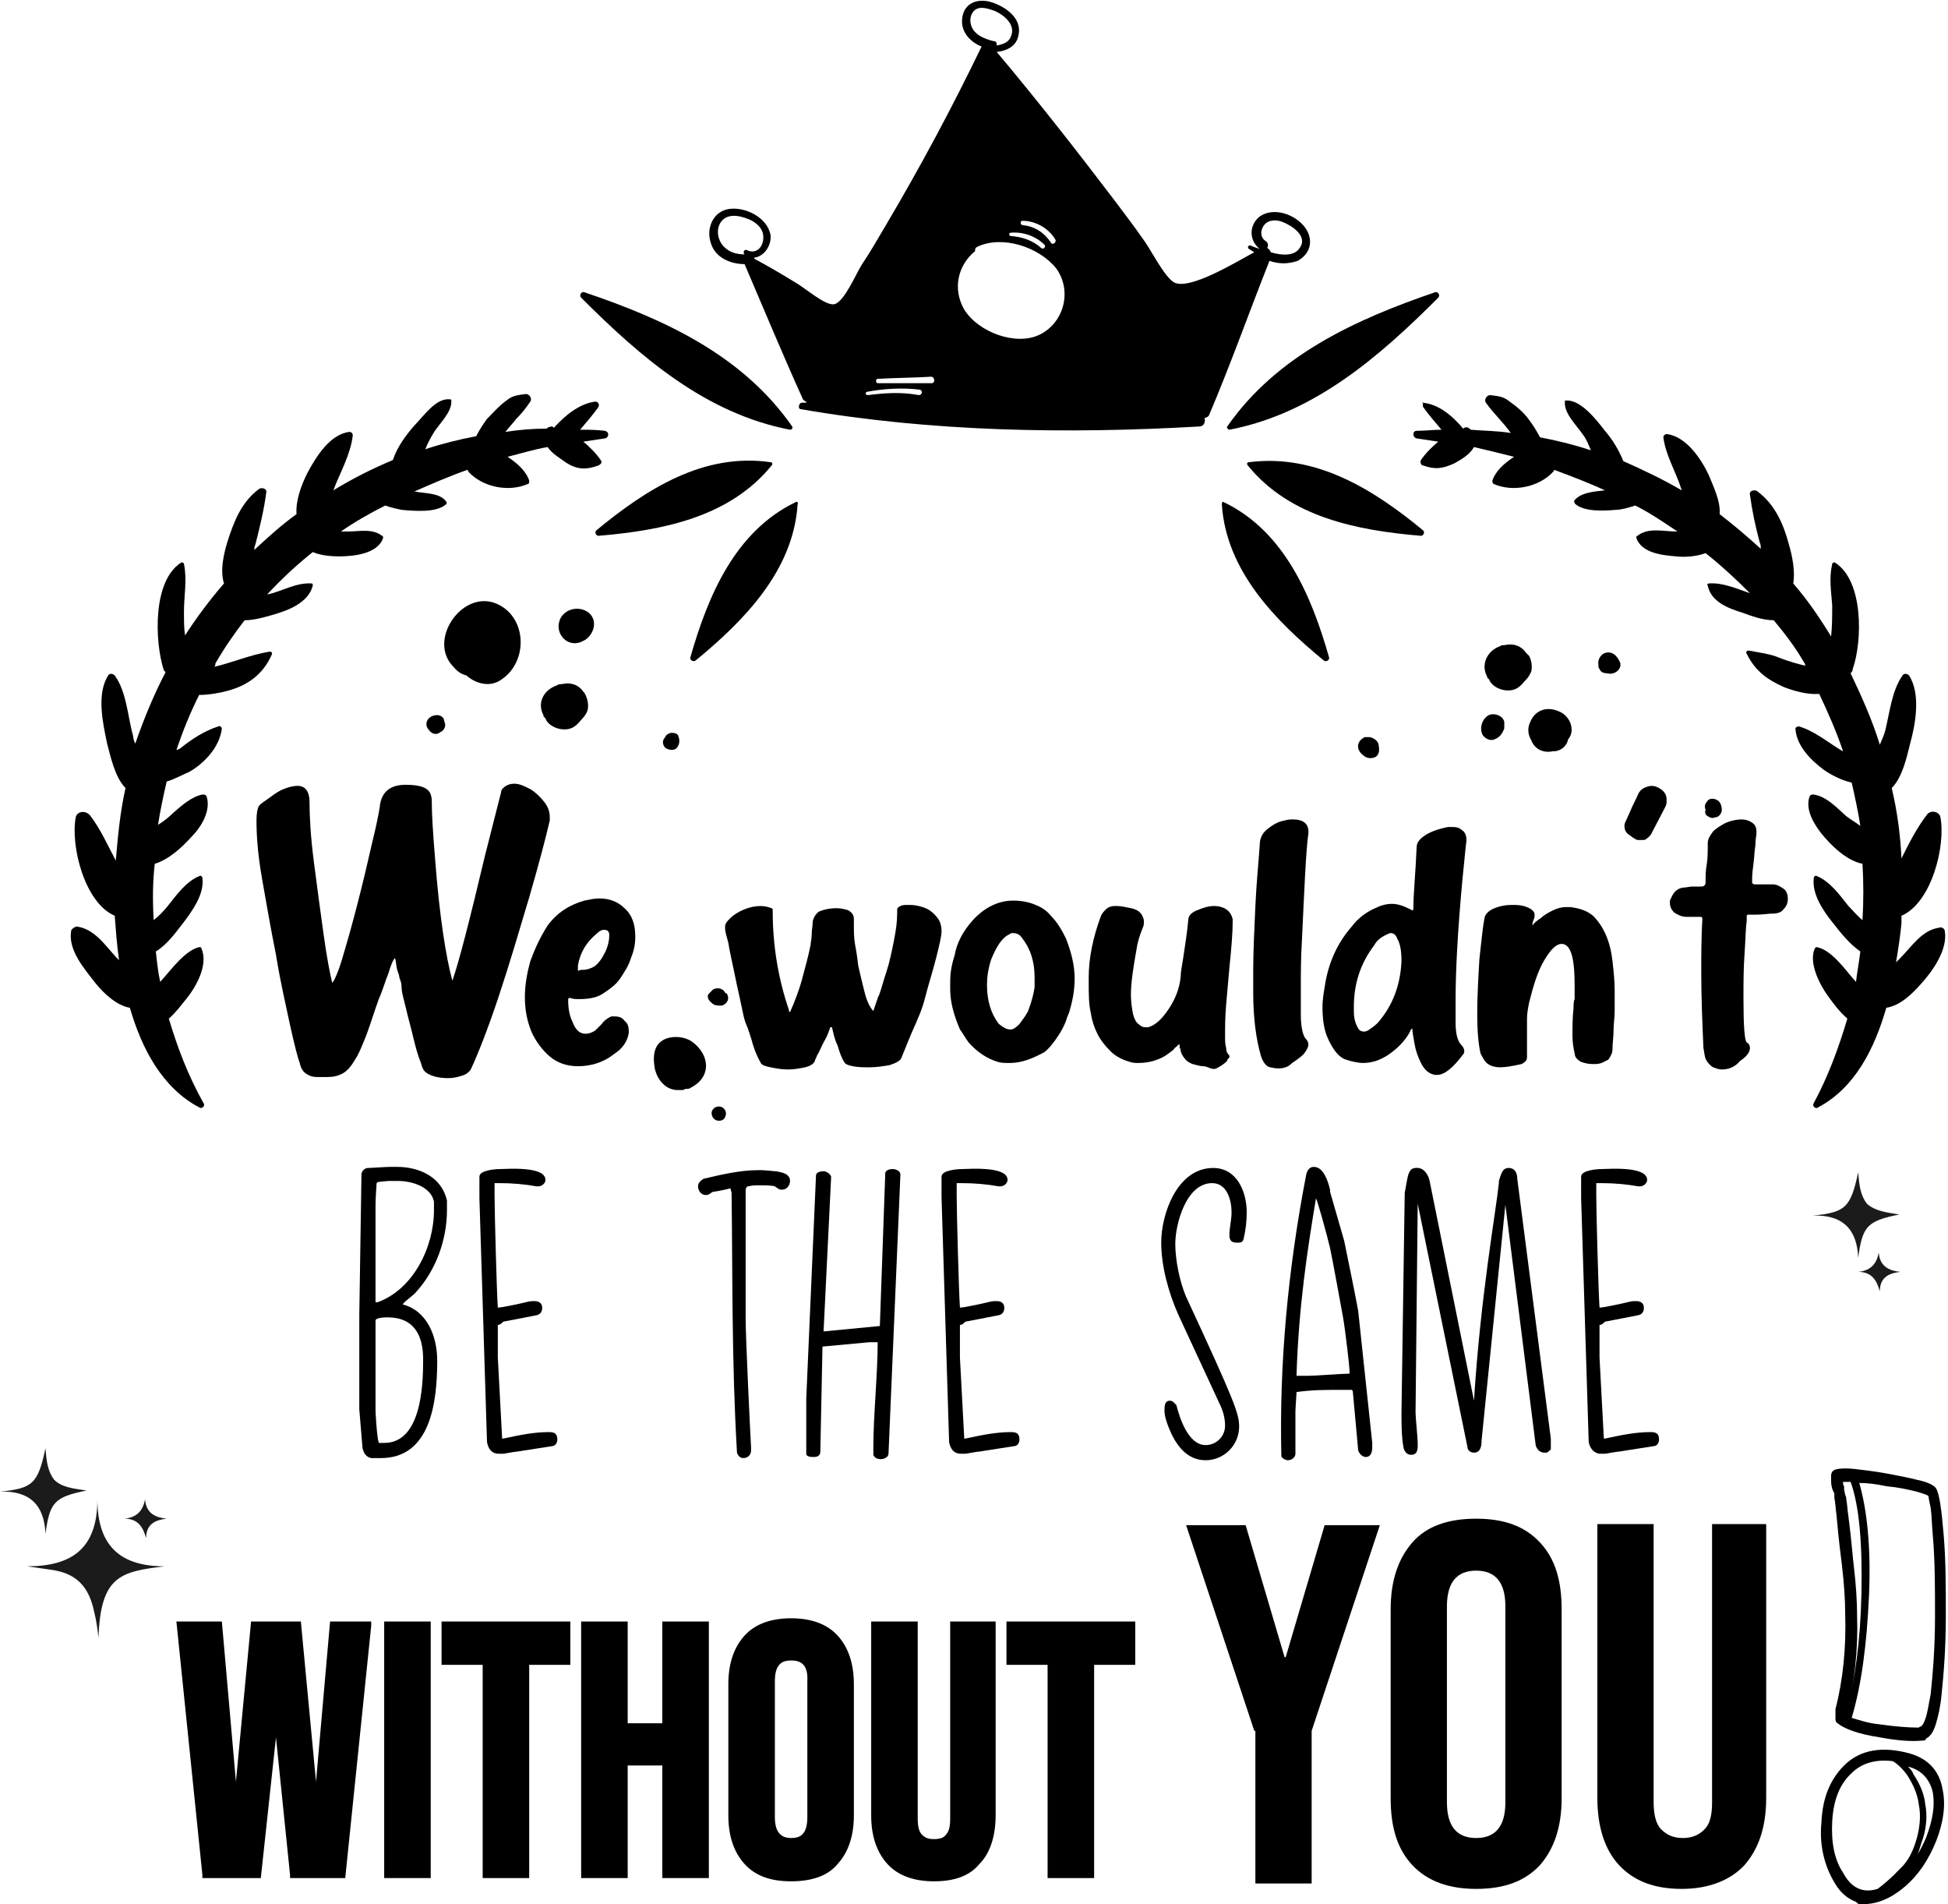 <?xml version="1.0" encoding="utf-8"?>
<!-- Generator: Adobe Illustrator 25.2.1, SVG Export Plug-In . SVG Version: 6.00 Build 0)  -->
<svg version="1.1" id="Layer_1" xmlns="http://www.w3.org/2000/svg" xmlns:xlink="http://www.w3.org/1999/xlink" x="0px" y="0px"
	 viewBox="0 0 180 175.9" style="enable-background:new 0 0 180 175.9;" xml:space="preserve">
<style type="text/css">
	.st0{fill:#1B1B1B;}
	.st1{fill:#FFFFFF;}
	.st2{fill:#292929;}
	.st3{fill:none;stroke:#000000;stroke-width:0.25;}
	.st4{fill:none;stroke:#000000;stroke-width:0.5;stroke-miterlimit:10;}
	.st5{stroke:#000000;stroke-width:0.25;stroke-miterlimit:10;}
	.st6{fill:none;stroke:#000000;stroke-miterlimit:10;}
	.st7{stroke:#000000;stroke-miterlimit:10;}
	.st8{fill:none;stroke:#000000;stroke-width:0.25;stroke-miterlimit:10;}
</style>
<g>
	<g>
		<path d="M25.2,83.7c0-0.1,0-0.2,0.1-0.2c0,0,0,0,0,0L25.2,83.7z"/>
	</g>
	<g>
		<path d="M46.5,75.2L46.5,75.2c0.1,0.1,0.2,0.2,0.3,0.3c0,0,0,0,0.1,0.1L46.5,75.2z"/>
	</g>
	<g>
		<path d="M53.8,56.3c-0.8-0.2-1.6,0.1-2,0.8c-0.7,1.4,0.7,2.9,2.1,2.1c0.6-0.3,0.4-0.2,0.2-0.1C55.2,58.3,55.2,56.7,53.8,56.3z"/>
	</g>
	<g>
		<path d="M50.5,66.5c-0.2-0.2-0.3-0.3-0.3-0.4c0.1,0.1,0.1,0.2,0.2,0.3c0.4,0.9,1.9,1.3,2.7,0.7c0.3-0.2,0.5-0.5,0.7-0.7
			c0.2-0.2,0.4-0.5,0.5-0.8c0.1-0.5,0-1-0.2-1.4c0-0.1-0.1-0.1-0.1-0.2c0,0-0.1-0.1-0.1-0.1c-0.4-0.6-1.1-0.9-2-0.7
			c-0.1,0-0.3,0-0.4,0.1C50,63.8,49.5,65.3,50.5,66.5z"/>
	</g>
	<g>
		<path d="M43.1,62.4c0.9,0.8,2.2,1.1,3.2,0.4c2.6-1.7,2.4-6-0.6-7.1c-3.1-1.1-6.2,3.5-3.8,5.9C42.3,62.1,42.7,62.3,43.1,62.4z"/>
	</g>
	<g>
		<path d="M60.5,98.7c0.3,1.3,1.2,2,2.1,2c0.1,0,0.3,0,0.4,0c0.1,0,0.2,0,0.3-0.1c0.2,0,0.4,0,0.5-0.1c2-1,1.8-3.1,0.1-4.3
			c-0.6-0.4-1.5-0.5-2.2-0.3C60.4,96.3,60.3,97.5,60.5,98.7z"/>
	</g>
	<g>
		<path d="M66.2,103.5c0.3,0.1,0.7,0,0.8-0.3c0.3-0.6-0.3-1.2-0.9-0.9c-0.2,0.1-0.2,0.1-0.1,0.1C65.6,102.6,65.7,103.3,66.2,103.5z"
			/>
	</g>
	<g>
		<path d="M39.8,67.6C39.8,67.6,39.7,67.6,39.8,67.6c-0.1-0.1-0.1-0.1-0.2-0.1C39.7,67.5,39.7,67.6,39.8,67.6z"/>
	</g>
	<g>
		<path d="M40.1,66.1c-0.4,0.1-0.7,0.4-0.7,0.8c0,0.2,0.1,0.4,0.2,0.5c0,0,0.1,0.1,0.1,0.1c0.2,0.3,0.6,0.4,0.9,0.2
			c0.1-0.1,0.2-0.1,0.3-0.2c0.2-0.2,0.3-0.5,0.2-0.7c0-0.1-0.1-0.3-0.1-0.4C40.8,66.1,40.5,66,40.1,66.1z"/>
	</g>
	<g>
		<path d="M65.6,92.5C65.6,92.5,65.6,92.5,65.6,92.5c0.1,0.1,0.1,0.1,0.1,0.1c0.2,0.2,0.4,0.3,0.8,0.3c0.1,0,0.1,0,0.2,0
			c0.6-0.2,0.8-0.8,0.3-1.3c0.1,0.1,0.1,0.1,0.1,0.2c0,0-0.1-0.1-0.1-0.1c-0.2-0.4-0.7-0.5-1.1-0.3c-0.1,0.1-0.2,0.2-0.3,0.3
			c-0.1,0.1-0.2,0.2-0.2,0.3C65.4,92.1,65.4,92.3,65.6,92.5z"/>
	</g>
	<g>
		<path d="M157.8,75.4C157.9,75.4,157.9,75.4,157.8,75.4C157.9,75.4,157.9,75.4,157.8,75.4c0.3,0.2,0.5,0.2,0.7,0.1c0,0,0.1,0,0.1,0
			c0.3-0.1,0.5-0.4,0.5-0.7c0-0.3-0.1-0.6-0.3-0.8c-0.4-0.3-0.9-0.3-1.1,0.1c-0.2,0.2-0.2,0.5-0.1,0.7
			C157.5,75.1,157.6,75.3,157.8,75.4z"/>
	</g>
	<g>
		<path d="M141.4,66.7c-0.3,0.6-0.2,1.2,0.1,1.7c0.3,0.8,1.1,1.2,2,1c0.1,0,0.1,0,0.2,0c0.7-0.1,1.1-0.6,1.2-1.1
			c0.7-0.8,0.2-2.2-0.9-2.6C142.8,65.2,141.8,65.7,141.4,66.7C141.4,66.6,141.4,66.6,141.4,66.7z"/>
	</g>
	<g>
		<path d="M141.1,60.4c0,0-0.1-0.1-0.1-0.1c-0.4-0.6-1.1-0.9-2-0.7c-0.1,0-0.3,0-0.4,0.1c-1.4,0.5-1.9,2.1-0.9,3.2
			c-0.2-0.2-0.3-0.3-0.3-0.4c0.1,0.1,0.1,0.2,0.2,0.3c0.4,0.9,1.9,1.3,2.7,0.7c0.3-0.2,0.5-0.5,0.7-0.7c0.2-0.2,0.4-0.5,0.5-0.8
			c0.1-0.5,0-1-0.2-1.4C141.2,60.5,141.2,60.5,141.1,60.4z"/>
	</g>
	<g>
		<path d="M62,67.7C62,67.7,62,67.8,62,67.7c-0.4,0.1-0.5,0.3-0.6,0.5c-0.3,0.3-0.1,0.9,0.3,1c0.5,0.2,0.9,0,1-0.4c0,0,0,0,0,0
			c0.1-0.2,0.1-0.5,0-0.7C62.7,67.8,62.4,67.7,62,67.7z"/>
	</g>
	<g>
		<path d="M148.5,62.2C148.5,62.2,148.6,62.2,148.5,62.2c0.7,0.2,1.4-0.4,1.2-1c-0.1-0.2-0.2-0.4-0.3-0.5c-0.2-0.3-0.6-0.5-1-0.4
			c-0.5,0.1-0.8,0.7-0.7,1.1c0,0,0,0.1,0,0.1c0,0.1,0,0.2,0.1,0.3C147.9,62.1,148.2,62.2,148.5,62.2z"/>
	</g>
	<g>
		<path d="M126.6,68.1c-0.1,0-0.1,0-0.2,0c0,0-0.1,0-0.1,0c-0.1,0-0.1,0-0.2,0c-0.8,0.4-0.8,1.2-0.1,1.7c0.2,0.2,0.6,0.3,0.9,0.2
			c0.5-0.1,0.6-0.6,0.5-1.1C127.4,68.5,127,68.2,126.6,68.1z"/>
	</g>
	<g>
		<path d="M137,67.9c0.2,0.3,0.7,0.6,1.1,0.4c0.5-0.2,0.7-0.5,0.9-1c0-0.1,0-0.3,0-0.4c0-0.1,0-0.1,0-0.2c-0.1-0.6-1-0.9-1.5-0.6
			C136.9,66.5,136.7,67.3,137,67.9z"/>
	</g>
	<g>
		<path d="M12,93.1c1.1,3.8,3,7.4,6.4,9.2c0.3,0.2,0.6-0.2,0.4-0.4c-1.4-2.5-2.4-5.1-3.2-7.8c0.6-0.5,1.1-1.2,1.6-1.8
			c0.9-1.1,2.1-3.2,1.4-4.7c0-0.1-0.1-0.1-0.2-0.1c-1.3,0.3-2.6,2.1-3.5,3.1c0,0-0.1,0.1-0.1,0.1c-0.2-0.9-0.3-1.9-0.4-2.8
			c1-0.6,1.8-1.7,2.5-2.6c0.9-1.2,2-2.7,1.8-4.2c0-0.1-0.1-0.2-0.2-0.2c-1.3,0.5-2.2,1.8-3,2.8c-0.4,0.5-0.8,0.9-1.3,1.3
			c-0.1-1.7-0.1-3.5,0.1-5.2c1.3-0.4,2.5-1.5,3.4-2.5c0.9-0.9,1.8-2.4,1.4-3.7c-0.1-0.2-0.2-0.2-0.4-0.2c-1,0.2-1.9,1-2.7,1.7
			c-0.4,0.4-0.9,0.8-1.4,1.1c0.2-1.3,0.5-2.7,0.8-4c0.7-0.2,1.4-0.6,2.1-0.9c1.4-0.8,2.8-2.3,3-4c0-0.1-0.2-0.3-0.3-0.2
			c-1.3,0.4-2.5,1.2-3.5,2c-0.1,0.1-0.2,0.1-0.4,0.2c0.6-1.8,1.3-3.5,2.1-5.1c0.9,0,2-0.2,2.7-0.4c1.8-0.5,3.2-1.5,4-3.3
			c0.1-0.2,0-0.3-0.2-0.3c-1.8,0.3-3.4,1-5.1,1.4c0.1-0.1,0.1-0.2,0.1-0.3c0.8-1.4,1.7-2.7,2.7-4c0.9,0,1.9-0.3,2.6-0.5
			c1.4-0.4,3.3-1.1,3.7-2.7c0-0.1,0-0.2-0.1-0.2c-1.4-0.1-2.7,0.7-4,1c0,0-0.1,0-0.1,0c1.3-1.4,2.7-2.7,4.2-3.9
			c0.7,0.3,1.6,0.4,2.4,0.4c1.3,0,3.6-0.2,4.1-1.7c0-0.1,0-0.2-0.1-0.2c-0.9-0.7-2.1-0.4-3.1-0.4c-0.2,0-0.5,0-0.7,0
			c1.3-0.9,2.7-1.7,4.1-2.4c0.5,0.2,1.1,0.3,1.5,0.4c1.1,0.1,3.2,0.3,4.1-0.5c0.1-0.1,0.1-0.2,0-0.3c-0.6-0.8-2-0.7-2.9-0.9
			c0,0,0,0,0,0c1.6-0.7,3.2-1.4,4.9-2c0,0.1,0.1,0.1,0.1,0.2c1.3,1.4,3.7,1.9,5.5,1.1c0.1,0,0.1-0.2,0.1-0.3c-0.3-0.9-1.1-1.6-2-2.2
			c1.2-0.3,2.5-0.7,3.7-0.9c0.4,0.6,1.1,1,1.8,1.5c1,0.6,1.8,0.6,2.9,0.2c0.2-0.1,0.4-0.3,0.2-0.5c-0.4-0.6-1-1.2-1.6-1.7
			c0.7-0.1,1.3-0.2,2-0.3c0.4-0.1,0.4-0.6,0-0.7c-0.8-0.1-1.5-0.1-2.3-0.1c0.6-0.7,1.2-1.4,1.7-2.1c0.1-0.2,0-0.5-0.3-0.5
			c-1.5,0.2-2.8,1.3-3.8,2.4c-0.1,0-0.1-0.1-0.2-0.1c-0.2,0-0.4,0.1-0.5,0.2c-1.3,0-2.5,0.1-3.8,0.3c0.3-0.4,0.7-0.8,1-1.2
			c0.5-0.5,0.9-1,1.3-1.6c0.2-0.3-0.1-0.7-0.4-0.7c-0.7,0.1-1.2,0.1-1.8,0.6c-0.7,0.5-1.2,1.1-1.8,1.7c-0.3,0.4-0.7,1-1,1.6
			c-1.6,0.3-3.2,0.7-4.7,1.2c0.2-0.5,0.4-0.9,0.7-1.4c0.5-0.9,1.8-2,1.7-3.1c0-0.1,0-0.1-0.1-0.1c-1.3-0.2-2.5,1.6-3.3,2.4
			c-0.8,0.9-1.6,2-2,3.2c-1.9,0.8-3.7,1.7-5.5,2.8c0,0,0,0,0,0c0.6-1.6,1.6-3.3,1.8-5.1c0-0.1-0.1-0.3-0.3-0.3
			c-1.8,0.2-3.1,2.3-3.9,3.8c-0.5,1-1.1,2.5-1,3.8c-1.4,1-2.6,2.1-3.9,3.3c0-0.2,0-0.3,0.1-0.5c0.4-1.6,0.8-3.2,1-4.8
			c0.1-0.4-0.5-0.5-0.7-0.3c-1.6,1.2-2.3,3-2.9,4.9c-0.3,1-0.7,2.6-0.3,3.8c-1.3,1.5-2.5,3.1-3.6,4.8C17,58.1,17,57.3,17,56.5
			c0-1.5,0.3-2.9,0-4.4c0-0.1-0.2-0.2-0.3-0.1c-2.6,1.7-2.4,7.2-1.6,9.8c0,0.1,0.1,0.2,0.2,0.3c-1.1,2.1-2,4.3-2.8,6.6
			c-0.1-0.2-0.2-0.5-0.2-0.7c-0.5-1.8-0.6-4.1-1.7-5.6c-0.2-0.2-0.5-0.2-0.6,0c-1.1,1.7-0.5,4.4-0.1,6.3c0.3,1.1,0.7,3.1,1.7,4.1
			c-0.5,2.2-0.7,4.4-0.9,6.7c-0.8-1.5-1.4-2.9-2.4-4.2C7.8,74.8,7.1,75,7,75.5c-0.5,2.6,0.8,7.9,3.6,9.1c0.1,1.3,0.2,2.7,0.4,4.1
			c-0.1-0.1-0.2-0.2-0.3-0.3c-1-1.1-2-2.6-3.6-2.8c-0.2,0-0.4,0.2-0.5,0.3c-0.4,1.8,1.2,3.6,2.2,4.9C9.6,91.8,10.8,92.9,12,93.1z"/>
	</g>
	<g>
		<path d="M131.5,37.6c0.5,0.7,1.1,1.4,1.7,2.1c-0.8,0-1.5,0.1-2.3,0.1c-0.4,0-0.4,0.6,0,0.7c0.7,0.1,1.3,0.2,2,0.3
			c-0.6,0.5-1.2,1.1-1.6,1.7c-0.1,0.2,0,0.5,0.2,0.5c1.1,0.4,1.8,0.3,2.9-0.2c0.7-0.4,1.4-0.8,1.8-1.5c1.3,0.3,2.5,0.6,3.7,0.9
			c-0.9,0.6-1.7,1.3-2,2.2c0,0.1,0,0.2,0.1,0.3c1.8,0.8,4.2,0.3,5.5-1.1c0.1-0.1,0.1-0.1,0.1-0.2c1.6,0.6,3.2,1.2,4.7,1.9
			c-1,0.1-2.2,0.2-2.8,0.9c-0.1,0.1,0,0.2,0,0.3c0.8,0.8,2.7,0.7,3.8,0.6c0.5,0,1.2-0.2,1.8-0.4c1.4,0.7,2.7,1.6,3.9,2.4
			c0,0-0.1,0-0.1,0c-1.2,0-2.6-0.4-3.6,0.4c-0.1,0-0.1,0.1-0.1,0.2c0.5,1.4,2.4,1.6,3.7,1.7c0.8,0.1,1.9,0,2.7-0.3
			c1.4,1.1,2.8,2.4,4.1,3.7c-1.2-0.4-2.5-1-3.8-0.9c-0.1,0-0.2,0.1-0.1,0.2c0.3,1.5,1.9,2.1,3.2,2.5c0.8,0.3,1.9,0.7,2.9,0.7
			c1,1.2,2,2.5,2.8,3.9c0.1,0.1,0.1,0.2,0.1,0.3c-0.8-0.2-1.5-0.4-2.3-0.7c-0.9-0.4-1.9-0.5-2.9-0.7c-0.2,0-0.3,0.1-0.2,0.3
			c0.8,1.6,1.9,2.4,3.5,3.1c0.8,0.3,2.1,0.7,3.2,0.6c0.8,1.7,1.6,3.5,2.2,5.3c-0.1,0-0.1-0.1-0.2-0.1c-1.3-0.8-2.5-1.8-3.9-2.2
			c-0.1,0-0.3,0.1-0.3,0.2c0.1,1.6,1.4,2.9,2.6,3.8c0.7,0.5,1.7,1,2.6,1.2c0.3,1.3,0.6,2.7,0.8,4c-0.4-0.3-0.9-0.6-1.3-0.9
			c-0.9-0.8-1.8-1.8-3-2c-0.2,0-0.3,0-0.4,0.2c-0.4,1.2,0.4,2.5,1.1,3.4c0.9,1.1,2.3,2.5,3.8,2.8c0.1,1.7,0.1,3.5,0,5.2
			c-0.5-0.4-0.9-0.9-1.3-1.3c-0.8-1-1.7-2.3-3-2.8c-0.1,0-0.2,0.1-0.2,0.2c-0.2,1.5,0.9,3.1,1.8,4.2c0.7,0.9,1.5,1.9,2.5,2.6
			c-0.1,0.9-0.3,1.9-0.4,2.8c0,0-0.1-0.1-0.1-0.1c-0.9-1-2.1-2.8-3.5-3.1c-0.1,0-0.1,0-0.2,0.1c-0.6,1.3,0.4,3.3,1.2,4.4
			c0.5,0.7,1.1,1.5,1.8,2.1c-0.8,2.7-1.8,5.4-3.1,7.8c-0.2,0.3,0.2,0.6,0.4,0.4c3.4-1.8,5.2-5.4,6.3-9.2c1.3-0.2,2.4-1.3,3.2-2.2
			c1.1-1.2,2.5-3.2,2.2-4.9c0-0.2-0.3-0.4-0.5-0.3c-1.6,0.2-2.6,1.8-3.6,2.8c-0.1,0.1-0.3,0.3-0.4,0.4c0.2-1.2,0.4-2.5,0.5-3.6
			c0-0.2,0-0.4,0-0.7c2.8-1.2,4.1-6.5,3.6-9.1c-0.1-0.5-0.8-0.7-1.2-0.3c-1,1.3-1.7,2.7-2.4,4.1c-0.1-2.2-0.4-4.4-0.9-6.5
			c1-1,1.4-2.9,1.7-4.1c0.5-1.8,1-4.6-0.1-6.3c-0.2-0.2-0.5-0.2-0.6,0c-1,1.4-1.2,3.5-1.6,5.1c-0.1,0.4-0.3,0.8-0.5,1.3
			c-0.7-2.3-1.7-4.5-2.7-6.6c0.1-0.1,0.2-0.2,0.2-0.4c0.9-2.6,1-8.1-1.6-9.8c-0.1-0.1-0.3,0-0.3,0.1c-0.3,1.3-0.1,2.5,0,3.8
			c0,1,0,1.9-0.1,2.9c-1.1-1.8-2.2-3.4-3.5-4.9c0.2-1.1-0.1-2.6-0.4-3.6c-0.5-1.9-1.3-3.7-2.9-4.9c-0.2-0.2-0.8-0.1-0.7,0.3
			c0.2,1.5,0.5,2.9,0.9,4.4c0.1,0.2,0.1,0.4,0.1,0.6c-1.2-1.1-2.5-2.2-3.8-3.2c0.1-1.2-0.6-2.6-1-3.6c-0.7-1.5-2.1-3.6-3.9-3.8
			c-0.1,0-0.3,0.1-0.3,0.3c0.2,1.6,1.1,3.1,1.6,4.6c0,0.1,0.1,0.2,0.1,0.3c-1.7-1-3.6-1.9-5.4-2.7c-0.4-1-1-2-1.7-2.8
			c-0.7-0.9-2.2-2.9-3.6-2.8c-0.1,0-0.1,0-0.1,0.1c-0.1,1.1,1.1,2.2,1.7,3.1c0.3,0.4,0.5,0.9,0.7,1.4c-1.5-0.5-3.1-0.9-4.7-1.2
			c-0.3-0.6-0.7-1.2-1-1.6c-0.5-0.7-1.1-1.2-1.8-1.7c-0.6-0.5-1.1-0.5-1.8-0.6c-0.3,0-0.6,0.4-0.4,0.7c0.7,1,1.6,1.8,2.3,2.8
			c-1.2-0.2-2.5-0.2-3.7-0.3c-0.1-0.1-0.3-0.3-0.5-0.2c-0.1,0-0.1,0-0.2,0.1c-1-1.2-2.3-2.3-3.8-2.4C131.6,37,131.4,37.4,131.5,37.6
			z"/>
	</g>
	<g>
		<path d="M73,39.7c0.1,0,0.3-0.1,0.2-0.3C68.6,32.8,61.4,29.5,54,27c-0.3-0.1-0.5,0.3-0.3,0.5C59.2,33,65.2,38.2,73,39.7z"/>
	</g>
	<g>
		<path d="M73.5,46.4c-5.6,2.7-8.1,8.7-9.7,14.3c-0.1,0.3,0.3,0.5,0.5,0.3c4.5-3.7,9-8.3,9.4-14.4C73.8,46.4,73.6,46.3,73.5,46.4z"
			/>
	</g>
	<g>
		<path d="M55.1,49c-0.2,0.2,0,0.5,0.2,0.5c5.9-0.5,12.1-1.7,16-6.5c0.1-0.1,0.1-0.3-0.1-0.3C65,41.8,59.7,45.2,55.1,49z"/>
	</g>
	<g>
		<path d="M113.4,39.4c-0.1,0.1,0.1,0.3,0.2,0.3c7.8-1.5,13.8-6.7,19.3-12.2c0.2-0.2,0-0.6-0.3-0.5C125.3,29.5,118,32.8,113.4,39.4z
			"/>
	</g>
	<g>
		<path d="M112.9,46.6c0.4,6.1,4.9,10.7,9.4,14.4c0.2,0.2,0.6,0,0.5-0.3c-1.6-5.6-4.1-11.6-9.7-14.3C113,46.3,112.9,46.4,112.9,46.6
			z"/>
	</g>
	<g>
		<path d="M131.5,49c-4.6-3.8-9.9-7.1-16.1-6.3c-0.2,0-0.2,0.2-0.1,0.3c3.9,4.8,10.1,6,16,6.5C131.5,49.5,131.7,49.2,131.5,49z"/>
	</g>
	<g>
		<g>
			<path d="M16.6,150.1h3.5l1.6,17.7h0.1l1.7-17.7h3.9l1.7,17.7h0.1l1.6-17.7H34l-2.3,23h-4.5l-1.6-15.5h-0.1l-1.6,15.5H19
				L16.6,150.1z"/>
			<path d="M31.9,173.5h-5.1l0-0.3l-1.3-12.7l-1.4,13h-5.4l0-0.3l-2.4-23.4h4.2l1.3,14.8l1.4-14.8h4.6l1.4,14.8l1.3-14.8h3.8l0,0.4
				L31.9,173.5z M27.4,172.8h3.9l2.3-22.4h-2.5l-1.6,17.7h-0.6l-0.1-0.3l-1.7-17.4h-3.3l-1.7,17.7h-0.6l-0.1-0.3l-1.6-17.4H17
				l2.3,22.4h4.2l1.6-15.5h0.6l0.1,0.3L27.4,172.8z"/>
		</g>
		<g>
			<path d="M35.8,150.1h3.6v23h-3.6V150.1z"/>
			<path d="M39.8,173.5h-4.3v-23.7h4.3V173.5z M36.1,172.8h3v-22.4h-3V172.8z"/>
		</g>
		<g>
			<path d="M44.9,153.4h-3.8v-3.3h11.2v3.3h-3.8v19.7h-3.6V153.4z"/>
			<path d="M48.9,173.5h-4.3v-19.7h-3.8v-4h11.9v4h-3.8V173.5z M45.3,172.8h3v-19.7H52v-2.6H41.5v2.6h3.8V172.8z"/>
		</g>
		<g>
			<path d="M54.1,150.1h3.6v9.4h3.9v-9.4h3.6v23h-3.6v-10.4h-3.9v10.4h-3.6V150.1z"/>
			<path d="M65.5,173.5h-4.3v-10.4H58v10.4h-4.3v-23.7H58v9.4h3.2v-9.4h4.3V173.5z M61.9,172.8h3v-22.4h-3v9.4h-4.5v-9.4h-3v22.4h3
				v-10.4h4.5V172.8z"/>
		</g>
		<g>
			<path d="M69.1,172c-0.9-1-1.4-2.4-1.4-4.3v-12.1c0-1.8,0.5-3.3,1.4-4.3c0.9-1,2.3-1.5,4.1-1.5c1.8,0,3.1,0.5,4.1,1.5
				c0.9,1,1.4,2.4,1.4,4.3v12.1c0,1.8-0.5,3.3-1.4,4.3c-0.9,1-2.3,1.5-4.1,1.5C71.4,173.5,70,173,69.1,172z M75,167.9v-12.6
				c0-1.5-0.6-2.3-1.9-2.3c-1.3,0-1.9,0.8-1.9,2.3v12.6c0,1.5,0.6,2.3,1.9,2.3C74.4,170.2,75,169.4,75,167.9z"/>
			<path d="M73.1,173.8c-1.9,0-3.3-0.5-4.3-1.6c-1-1.1-1.5-2.6-1.5-4.5v-12.1c0-1.9,0.5-3.4,1.5-4.5c1-1.1,2.5-1.6,4.3-1.6
				s3.3,0.5,4.3,1.6c1,1.1,1.5,2.6,1.5,4.5v12.1c0,1.9-0.5,3.4-1.5,4.5C76.5,173.3,75,173.8,73.1,173.8z M73.1,150.1
				c-1.7,0-3,0.5-3.8,1.4c-0.9,0.9-1.3,2.3-1.3,4v12.1c0,1.7,0.4,3.1,1.3,4c0.9,0.9,2.2,1.4,3.8,1.4c1.7,0,3-0.5,3.8-1.4
				c0.9-0.9,1.3-2.3,1.3-4v-12.1c0-1.7-0.4-3.1-1.3-4C76.1,150.6,74.8,150.1,73.1,150.1z M73.1,170.5c-1,0-2.2-0.5-2.2-2.6v-12.6
				c0-2.2,1.2-2.6,2.2-2.6c1,0,2.2,0.5,2.2,2.6v12.6C75.4,170.1,74.2,170.5,73.1,170.5z M73.1,153.4c-0.7,0-1.5,0.2-1.5,1.9v12.6
				c0,1.7,0.9,1.9,1.5,1.9c0.7,0,1.5-0.2,1.5-1.9v-12.6C74.7,153.6,73.8,153.4,73.1,153.4z"/>
		</g>
		<g>
			<path d="M82.3,172c-0.9-1-1.4-2.4-1.4-4.3v-17.6h3.6V168c0,0.8,0.2,1.4,0.5,1.7c0.3,0.4,0.8,0.5,1.4,0.5c0.6,0,1-0.2,1.4-0.5
				c0.3-0.3,0.5-0.9,0.5-1.7v-17.8h3.5v17.6c0,1.9-0.5,3.3-1.4,4.3c-0.9,1-2.3,1.5-4,1.5S83.2,173,82.3,172z"/>
			<path d="M86.3,173.8c-1.8,0-3.3-0.5-4.3-1.6l0,0c-1-1.1-1.5-2.6-1.5-4.5v-17.9h4.3V168c0,0.7,0.1,1.2,0.4,1.5
				c0.3,0.3,0.6,0.4,1.1,0.4s0.9-0.1,1.1-0.4c0.3-0.3,0.4-0.8,0.4-1.5v-18.2h4.2v17.9c0,1.9-0.5,3.5-1.5,4.5
				C89.6,173.3,88.2,173.8,86.3,173.8z M82.6,171.8c0.9,0.9,2.1,1.4,3.8,1.4s2.9-0.5,3.8-1.4c0.9-0.9,1.3-2.3,1.3-4.1v-17.2h-2.8
				V168c0,0.9-0.2,1.5-0.6,1.9c-0.4,0.4-0.9,0.6-1.6,0.6c-0.7,0-1.2-0.2-1.6-0.6c-0.4-0.4-0.6-1-0.6-1.9v-17.5h-3v17.2
				C81.3,169.5,81.7,170.8,82.6,171.8L82.6,171.8z"/>
		</g>
		<g>
			<path d="M97.1,153.4h-3.8v-3.3h11.2v3.3h-3.8v19.7h-3.6V153.4z"/>
			<path d="M101.1,173.5h-4.3v-19.7H93v-4h11.9v4h-3.8V173.5z M97.5,172.8h3v-19.7h3.8v-2.6H93.7v2.6h3.8V172.8z"/>
		</g>
	</g>
	<g>
		<g>
			<path d="M41.4,99.6c-0.9,0-1.6-0.2-2-0.5c-0.3-0.2-0.4-0.5-0.5-0.9c-0.3-0.7-0.5-1.5-0.7-2.3c-0.2-0.9-0.5-1.9-0.7-2.8l-0.2-0.8
				c-0.1-0.4-0.2-0.8-0.2-1.2c0-0.3-0.1-0.5-0.2-0.8c0-0.2-0.1-0.4-0.2-0.7c-0.1-0.4-0.1-0.8-0.2-1.1c-0.2,0.2-0.4,0.7-0.6,1.4
				c-0.3,0.7-0.5,1.5-0.9,2.4c-0.4,1.1-0.7,2.1-1.1,3.2c-0.4,1-0.7,1.8-1.1,2.4c-0.4,0.7-0.8,1.1-1.2,1.3c-0.4,0.2-0.8,0.3-1.4,0.3
				l-0.3,0c-0.2,0-0.4,0-0.6,0c-0.4,0-0.7-0.1-1-0.3c-0.3-0.2-0.5-0.5-0.6-1c-0.2-0.5-0.5-1.7-0.9-3.5c-0.4-1.9-0.9-4-1.3-6.5
				c-0.5-2.5-0.9-4.8-1.3-7.1c-0.4-2.3-0.5-4-0.5-5.3c0-0.7,0.1-1.1,0.2-1.3c0.2-0.3,0.6-0.5,1-0.8c0.4-0.3,0.8-0.6,1.3-0.8
				c0.5-0.2,0.9-0.3,1.3-0.3c0.7,0,1.1,0.5,1.1,1.5c0,1.3,0.1,3.2,0.4,5.5s0.6,4.6,0.9,6.7c0.3,2.2,0.6,3.7,0.8,4.5
				c0.2-0.2,0.6-1.1,1-2.5c0.9-3,1.8-6.5,2.7-10.5c0.4-1.6,0.6-2.7,0.7-3.3l0-0.1c0.2-1.3,1-1.9,2.4-1.9c1.4,0,2.1,0.3,2.3,0.9
				c0.1,0.3,0.1,0.5,0.1,0.8c0,1,0.1,2.7,0.3,5.1c0.4,5.3,1,9.1,1.6,11.3c0.6-1.7,1.6-5.6,3-11.5c0.6-2.4,1.1-4.3,1.5-5.9
				c0-0.2,0.1-0.3,0.2-0.4c0.3-0.3,0.7-0.4,1-0.4c0.5,0,0.9,0.2,1.5,0.5c0.5,0.3,1,0.8,1.3,1.2c0.4,0.5,0.5,1,0.5,1.4
				c0,0.1,0,0.2,0,0.3c-0.4,1.7-1,4-1.9,7.1c-0.9,3-1.8,6.1-2.8,9.1c-1,3-1.9,5.3-2.6,6.8c-0.2,0.3-0.5,0.5-0.9,0.6
				C42.3,99.5,41.9,99.6,41.4,99.6z"/>
		</g>
		<g>
			<path d="M53.4,98.5c-1,0-1.9-0.3-2.6-0.9c-0.7-0.6-1.3-1.4-1.7-2.3c-0.4-1-0.6-2-0.6-3.2c0-1.1,0.2-2.2,0.5-3.3
				c0.4-1.1,0.9-2.2,1.6-3.3c0.9-1.2,2-1.9,3.4-2.3c0.5-0.1,0.9-0.2,1.4-0.2c0.9,0,1.7,0.3,2.3,0.9c0.7,0.6,1,1.5,1,2.6
				c0,0.7-0.1,1.3-0.4,2c-0.2,0.7-0.6,1.3-1,1.9c-0.4,0.6-1,1-1.6,1.4c-0.6,0.4-1.4,0.5-2.2,0.5c-0.3,0-0.5,0-0.8-0.1h-0.1
				c-0.1,0-0.1,0.1-0.1,0.2c0,0.7,0.1,1.4,0.4,2c0.3,0.8,0.7,1.1,1.2,1.1c0.3,0,0.6-0.1,0.9-0.3c0.2-0.2,0.4-0.4,0.6-0.6l0,0
				c0.2-0.3,0.6-0.6,0.9-0.7c0.1,0,0.2,0,0.3,0c0.4,0,0.7,0.1,0.9,0.4c0.3,0.2,0.4,0.6,0.4,0.9l0,0.2c-0.1,0.8-0.6,1.5-1.4,2
				C55.7,98.2,54.5,98.5,53.4,98.5z M53.8,89.6c0.4,0,0.7-0.1,1.1-0.3c0.4-0.3,0.7-0.7,1-1.3c0.3-0.6,0.4-1.2,0.4-1.6
				c0-0.4-0.2-0.5-0.5-0.5c-0.2,0-0.4,0.1-0.6,0.3c-1,0.8-1.6,1.8-1.8,3c0,0.1,0,0.2,0,0.3c0,0.1,0,0.2,0.1,0.2
				C53.5,89.6,53.6,89.6,53.8,89.6z"/>
		</g>
	</g>
	<g>
		<g>
			<path d="M72.8,98.8c-0.6,0-1.1-0.1-1.6-0.2c-0.5-0.1-0.8-0.2-0.9-0.4c-0.4-0.7-0.7-1.5-0.9-2.3c-0.1-0.2-0.1-0.4-0.2-0.6
				c-0.1-0.4-0.3-0.7-0.4-1.1c-0.1-0.3-0.2-0.9-0.4-1.8c-0.2-0.9-0.4-1.8-0.6-2.8c-0.2-1-0.4-1.8-0.5-2.5c-0.2-0.7-0.3-1.1-0.3-1.3
				c0-0.1,0-0.1,0-0.2c0-0.3,0.2-0.5,0.5-0.8c0.3-0.3,0.8-0.6,1.3-0.8c0.5-0.2,1-0.3,1.5-0.3c0.4,0,0.7,0.1,1,0.2
				c0,0,0.1,0.1,0.1,0.1c0,0,0,0.1,0,0.1v0.1c0,3.1,0.5,6.2,1.5,9.1c0,0,0,0,0,0.1s0,0,0.1,0.1l0,0c0.4-0.9,0.8-1.9,1.1-3
				c0.3-1.1,0.6-2.2,0.8-3.2c0-0.2,0.1-0.6,0.1-0.9c0-0.5,0.1-0.9,0.1-1.3c0.1-0.4,0.3-0.7,0.6-0.9c0.5-0.2,1-0.3,1.6-0.3
				c0.4,0,0.8,0.1,1.1,0.2c0.3,0.2,0.5,0.4,0.5,0.8c0,0.2,0,0.3,0,0.5c0,0.6,0,1.2,0.1,1.8c0.1,0.5,0.2,1.1,0.3,2
				c0.2,0.9,0.4,1.7,0.6,2.5c0.2,0.8,0.5,1.4,0.8,1.7c0.1-0.3,0.2-0.6,0.3-0.9c0.1-0.2,0.1-0.4,0.2-0.5c0.2-0.5,0.4-1.3,0.7-2.2
				c0.3-0.9,0.5-1.9,0.7-2.9c0.2-1,0.3-1.8,0.3-2.5c0-0.2,0-0.3,0-0.4v0c0-0.1,0.1-0.2,0.3-0.3c0.2-0.1,0.4-0.1,0.7-0.1
				c0.3,0,0.6,0,1,0.1c0.4,0.1,0.7,0.2,1,0.4c0.3,0.2,0.6,0.5,0.8,0.8c0.2,0.3,0.3,0.7,0.3,1.1v0c0,0.5-0.2,1.3-0.5,2.5
				s-0.7,2.4-1,3.6s-0.7,2-0.9,2.5l-0.4,0.9c-0.3,0.7-0.6,1.5-0.9,2.2c-0.1,0.3-0.5,0.5-1.1,0.7c-0.6,0.1-1.2,0.2-1.9,0.2
				c-0.5,0-1,0-1.5-0.1s-0.7-0.2-0.8-0.4c-0.2-0.3-0.4-0.8-0.6-1.5C77.1,96,77,95.4,76.9,95c0-0.1,0-0.1-0.1-0.1c0,0,0,0-0.1,0
				c0,0,0,0,0,0.1l0,0c0,0-0.1,0.2-0.2,0.5c-0.1,0.3-0.3,0.6-0.5,1c-0.2,0.4-0.3,0.7-0.5,1c-0.1,0.3-0.2,0.4-0.2,0.5
				c-0.1,0.3-0.5,0.5-0.9,0.6C73.9,98.7,73.4,98.8,72.8,98.8z"/>
		</g>
		<g>
			<path d="M93.3,98.2c-0.4,0-0.8,0-1.1-0.1c-1-0.3-1.9-0.9-2.7-1.8c-0.3-0.4-0.5-0.8-0.8-1.2c-0.6-1.4-0.9-2.6-0.9-3.7
				c0-0.3,0-0.6,0-0.8c0-0.6,0.1-1.4,0.4-2.3c0.2-1.2,0.8-2.3,1.7-3.3c1.1-1.2,2.4-1.8,3.7-1.8c0.7,0,1.4,0.1,2.1,0.4
				c0.5,0.2,1,0.5,1.4,1c0.6,0.6,1,1.3,1.4,2.1c0.5,1.3,0.8,2.5,0.8,3.7c0,1.1-0.2,2.1-0.5,3.1l-0.2,0.5c-0.2,0.7-0.6,1.4-1.1,2.1
				c-0.3,0.4-0.6,0.8-1,1.1C95.4,97.8,94.4,98.2,93.3,98.2z M93.3,95.1c0.1,0,0.2,0,0.2,0c0.3-0.1,0.5-0.3,0.7-0.5
				c0.3-0.4,0.6-0.8,0.8-1.2c0.3-0.8,0.5-1.5,0.6-2.2c0-0.3,0-0.6,0-0.9c0-1.5-0.4-2.7-1.2-3.7c-0.2-0.3-0.5-0.4-0.8-0.4
				c-0.1,0-0.2,0-0.3,0.1c-0.7,0.3-1.2,1.1-1.7,2.3c-0.3,0.9-0.4,1.7-0.4,2.4c0,1.5,0.4,2.7,1.1,3.6C92.7,94.9,93,95.1,93.3,95.1z"
				/>
		</g>
		<g>
			<path d="M111.2,98.5c-0.3,0-0.6-0.1-1-0.2c-0.3-0.1-0.6-0.3-0.8-0.6c-0.1-0.1-0.1-0.2-0.2-0.3c0-0.1-0.1-0.2-0.1-0.3
				c0-0.1,0-0.2-0.1-0.3l0,0c0,0,0-0.1,0-0.1c0,0,0-0.1,0-0.1c0,0,0-0.1,0-0.1l0,0c0,0,0,0-0.1,0c0,0,0,0-0.1,0.1
				c0,0-0.1,0.1-0.1,0.1c-0.1,0.1-0.2,0.1-0.2,0.2c0,0-0.1,0.1-0.1,0.1c-0.5,0.4-0.9,0.7-1.5,0.9c-0.5,0.2-1.1,0.3-1.7,0.3
				c-0.3,0-0.5,0-0.8-0.1c-0.7-0.2-1.3-0.5-1.8-1c-0.5-0.5-0.9-1-1.2-1.6c-0.3-0.6-0.5-1.2-0.6-1.9c-0.2-0.8-0.2-1.8-0.2-2.8v-0.5
				c0-1.8,0.4-3.7,1.1-5.6c0.1-0.3,0.3-0.5,0.5-0.7c0.2-0.2,0.5-0.3,0.8-0.3l0.2,0c0.4,0,0.8,0.1,1.3,0.2c0.5,0.1,0.8,0.3,1,0.6
				c0.1,0.2,0.2,0.4,0.2,0.6c0,0.2,0,0.4-0.1,0.6c-0.3,0.7-0.5,1.4-0.6,2.1c-0.3,1.7-0.5,3-0.5,4.1c0,0.7,0.1,1.3,0.2,1.8
				c0.1,0.4,0.3,0.8,0.5,0.9c0.2,0.2,0.4,0.3,0.6,0.3c0.1,0,0.2,0,0.3,0c0.7-0.2,1.3-0.8,1.9-1.7c0.6-0.9,1-1.9,1.1-3
				c0-0.4,0.1-0.9,0.2-1.5c0.2-1.3,0.4-2.6,0.5-3.7c0-0.4,0.3-0.7,0.8-0.9c0.5-0.2,1-0.4,1.6-0.4c0.4,0,0.8,0.1,1.1,0.3
				c0.3,0.2,0.5,0.5,0.6,0.9c0,0.1,0,0.2,0,0.4c0,0.8-0.1,2.2-0.3,4.1c-0.1,1.1-0.2,2.2-0.3,3.4s-0.1,2.1-0.1,2.9
				c0,0.4,0,0.8,0.1,1.1c0,0.3,0.1,0.5,0.2,0.6c0.1,0.1,0.1,0.1,0.1,0.2c0,0.1,0,0.1-0.1,0.2s-0.1,0.1-0.1,0.2
				c-0.3,0.3-0.6,0.5-1,0.7S111.6,98.5,111.2,98.5z"/>
		</g>
		<g>
			<path d="M118.1,98.7c-0.1,0-0.3,0-0.7-0.1c-0.3,0-0.7-0.4-0.9-1.1c-0.4-1.4-0.7-3.3-0.7-5.8l0-1.9c0-1.9,0.1-3.9,0.2-6.1
				c0.1-2.2,0.3-4.1,0.4-5.6c0-0.6,0.2-1.1,0.7-1.5c0.5-0.4,1-0.7,1.6-0.8c0.3-0.1,0.6-0.1,0.8-0.1c0.9,0,1.4,0.4,1.4,1.1V77
				c-0.1,0.6-0.2,1.9-0.3,3.7c-0.1,1.9-0.2,4-0.3,6.2c-0.1,1.6-0.1,3-0.1,4.3c0,0.6,0,1.5,0,2.6c0,1.1,0.2,1.8,0.4,2.1
				c0.2,0.2,0.3,0.4,0.3,0.6c0,0.2-0.1,0.4-0.3,0.7c-0.2,0.3-0.6,0.6-1.2,1C119,98.6,118.6,98.7,118.1,98.7z"/>
		</g>
		<g>
			<path d="M132.8,99.3c-0.1,0-0.1,0-0.2,0c-0.6-0.1-1-0.5-1.3-1.1c-0.3-0.6-0.5-1.2-0.6-1.8c-0.1-0.6-0.2-1.1-0.2-1.4
				c-0.1,0.1-0.1,0.1-0.2,0.2l0,0.1c-0.5,0.9-1.2,1.6-2.1,2.2c-0.8,0.5-1.5,0.7-2.3,0.7c-0.3,0-0.9-0.1-1.5-0.3
				c-0.7-0.2-1.3-1-1.8-2.2c-0.3-0.8-0.4-1.7-0.4-2.7c0-0.6,0.1-1.2,0.2-1.8c0.3-2.1,1.1-4,2.5-5.6c0.6-0.8,1.4-1.4,2.4-1.8
				c0.4-0.2,0.9-0.3,1.3-0.3c0.6,0,1.1,0.2,1.7,0.5c0.1,0,0.1,0.1,0.2,0.1c0.1,0,0.1-0.1,0.1-0.2c0-1.4,0.2-3.2,0.3-5.6
				c0-0.4,0.2-0.7,0.6-1c0.5-0.4,1.3-0.7,2.3-0.9l0.2,0c0.1,0,0.2,0,0.3,0c0.3,0,0.6,0.1,0.8,0.3c0.3,0.2,0.4,0.5,0.4,0.9v0.1
				c-0.1,0.7-0.2,2-0.4,3.9c-0.4,4.4-0.6,8-0.6,10.8c0,0.4,0,1.1,0,2.1c0,1,0.2,1.7,0.5,2c0.2,0.2,0.3,0.4,0.3,0.6
				c0,0.1,0,0.2-0.1,0.3C134.3,98.6,133.5,99.3,132.8,99.3z M126,95.3c0.1,0,0.2,0,0.4-0.1c0.3-0.2,0.6-0.4,0.9-0.7
				c1.4-1.6,2.1-3.5,2.2-5.7c0-0.9-0.1-1.6-0.4-2.1c-0.1-0.3-0.3-0.5-0.6-0.5c-0.1,0-0.3,0.1-0.5,0.2c-0.4,0.2-0.8,0.5-1,0.9
				c-1.3,1.7-1.9,3.6-1.9,5.7l0,0.4c0,0.6,0.1,1.1,0.4,1.6C125.6,95.2,125.8,95.3,126,95.3z"/>
		</g>
		<g>
			<path d="M138.6,98.6c-0.4,0-0.8-0.1-1.1-0.3c-0.3-0.2-0.5-0.6-0.7-1c-0.2-0.9-0.3-2.1-0.3-3.6c0-1.7,0.1-3.4,0.2-5.1
				c0.2-1.7,0.3-3,0.5-3.9c0.1-0.3,0.4-0.6,0.9-0.8c0.5-0.2,1-0.3,1.6-0.3c0.4,0,0.7,0,1.1,0.1c0.3,0.1,0.6,0.2,0.8,0.4
				c0.1,0.1,0.2,0.2,0.2,0.4c0,0.2,0,0.3-0.1,0.5c-0.1,0.2-0.1,0.4-0.1,0.5c0.2-0.3,0.5-0.5,0.8-0.7c0.3-0.3,0.7-0.5,1.1-0.7
				c0.4-0.2,0.8-0.3,1.2-0.3c0.1,0,0.2,0,0.4,0c0.8,0.1,1.5,0.3,2.1,0.8c0.5,0.5,0.9,1.1,1.2,1.8c0.3,0.7,0.5,1.5,0.6,2.4
				c0.1,0.9,0.2,1.8,0.2,2.7c0,0.6,0,1.3,0,1.9s-0.1,1.2-0.1,1.7c0,0.7-0.1,1.3-0.1,1.7c0,0.2,0,0.4-0.1,0.6
				c-0.1,0.2-0.2,0.4-0.3,0.5c-0.2,0.1-0.4,0.2-0.6,0.3c-0.3,0.1-0.5,0.1-0.8,0.1c-0.5,0-0.8-0.1-1.1-0.2c-0.2-0.1-0.3-0.2-0.4-0.3
				c-0.1-0.1-0.2-0.3-0.2-0.5c-0.1-0.4-0.2-1-0.2-1.6c0-0.8,0-1.7,0.1-2.6c0-0.3,0-0.6,0.1-0.8c0-0.5,0-0.9,0-1.3
				c0-1.3-0.1-2.3-0.3-2.9c-0.2-0.6-0.5-0.9-0.9-0.9c-0.5,0-1,0.5-1.6,1.5c-0.6,1-1,2.3-1.4,3.9c-0.1,0.5-0.2,1-0.2,1.5
				c0,0.5,0,1,0,1.5v1.2l0,0.7c0,0.2,0,0.4-0.1,0.5c-0.1,0.1-0.2,0.2-0.4,0.3C139.7,98.5,139.1,98.6,138.6,98.6z"/>
		</g>
		<g>
			<path d="M151.7,77.6c-0.1,0-0.2,0-0.4,0c-0.3-0.1-0.5-0.3-0.8-0.5s-0.4-0.5-0.4-0.8v0c0-0.2,0.1-0.4,0.2-0.6l0.4-0.9
				c0.2-0.5,0.5-1,0.7-1.5c0.1-0.2,0.3-0.4,0.5-0.5s0.5-0.2,0.7-0.2c0.3,0,0.5,0.1,0.7,0.2c0.5,0.3,0.7,0.6,0.7,1.1
				c0,0.2,0,0.4-0.1,0.6c-0.4,0.8-0.9,1.7-1.3,2.5c-0.1,0.2-0.3,0.4-0.5,0.5C152.1,77.6,151.9,77.6,151.7,77.6z"/>
		</g>
		<g>
			<path d="M159.1,98.8c-0.3,0-0.5-0.1-0.8-0.2c-0.2-0.1-0.4-0.3-0.6-0.6c-0.2-0.3-0.2-0.7-0.3-1.2c-0.1-2.3-0.2-4.6-0.2-7
				c0-1.5,0-3.1,0.1-4.9c0-0.2-0.1-0.2-0.2-0.2h0c-0.3,0-0.7,0-1.3,0c-0.4,0-0.8-0.2-1.1-0.4c-0.3-0.3-0.4-0.6-0.4-0.9
				c0-0.1,0-0.3,0.1-0.4c0.2-0.5,0.5-0.9,1.1-1c0.3,0,0.6-0.1,0.9-0.1l0.7,0c0.2,0,0.3,0,0.4-0.1s0.1-0.2,0.1-0.3
				c0-0.5,0-1.1,0.1-1.6c0.1-0.6,0.1-1.2,0.1-2c0-0.4,0.2-0.7,0.5-1.1c0.3-0.3,0.8-0.6,1.2-0.8c0.5-0.2,1-0.3,1.4-0.3
				c0.4,0,0.7,0.1,1,0.3c0.3,0.2,0.4,0.5,0.4,0.8l0,0.2c0,0.2-0.1,0.5-0.1,1.1c-0.1,0.6-0.1,1.2-0.2,1.9c-0.1,0.7-0.1,1.1-0.1,1.4
				c0,0.1,0,0.2,0,0.2c0.1,0,0.1,0.1,0.2,0.1c0.1,0,0.2,0,0.2,0c0.1,0,0.3,0,0.6,0v0h0.9c0.4,0,0.7,0.2,1,0.4
				c0.3,0.2,0.4,0.6,0.4,0.9c0,0.4-0.1,0.7-0.4,1c-0.2,0.3-0.6,0.4-1,0.4c-0.4,0-0.9,0.1-1.6,0.1c-0.4,0-0.7,0-0.7,0
				c-0.1,0-0.1,0.1-0.1,0.2l0,0.4c-0.1,0.6-0.1,1.6-0.2,3c-0.1,1.4-0.1,2.7-0.1,4.1c0,2.6,0.1,3.9,0.3,4.1c0.2,0.1,0.3,0.3,0.3,0.5
				c0,0.4-0.3,0.8-0.9,1.2C160.3,98.6,159.7,98.8,159.1,98.8z"/>
		</g>
	</g>
	<g>
		<g>
			<path d="M33.4,108.5c0-0.3,0.3-0.6,0.6-0.6c0.3,0,1.6-0.1,2-0.1h0.7c2,0,4.1,0.9,4.6,3.1v0.9c0,2.7-1,5.5-2.8,7.5
				c-0.3,0.4-1,0.8-1.3,1.2c2.3,0.6,3.2,3,3.2,5.2c0,3.8-0.6,9-5.2,9h-0.9c-0.5-0.1-0.7-0.5-0.8-0.9l-0.3-3.6v-8.7L33.4,108.5z
				 M36,109.1c-0.3,0-1.1,0.1-1.1,0.1l-0.1,0.1c0,0-0.1,1.4-0.1,2c0,1.3,0,7.6,0,9h0.2c3.3-1.2,5.2-5.1,5.2-8.5c0-0.1,0-0.7,0-0.8
				c-0.3-1.4-2.1-1.9-3.3-1.9H36z M34.7,122v8.3c0,0.2,0.1,1.9,0.2,2.5c0,0.1,0.1,0.5,0.1,0.5h0.5c3.4,0,3.6-5.2,3.6-7.7
				c0-2.2-0.8-3.9-3.3-3.9C35.7,121.7,34.7,121.7,34.7,122z"/>
		</g>
		<g>
			<path d="M44.3,108.7c0-0.6,1.5-0.7,1.9-0.7c0.6,0,4.2-0.3,4.2,1c0,0.3-0.3,0.6-0.7,0.6h-0.1c-1.1-0.2-2.3-0.3-3.4-0.3h-0.5l0,0.1
				v1.1c0,1.5,0.2,8.9,0.3,10.3h0c0.4,0,2.2-0.4,2.6-0.5c0.4-0.1,0.5-0.1,0.8-0.1c0.4,0,0.7,0.2,0.7,0.6c0,0.3-0.1,0.6-0.5,0.7
				l-3.1,0.6c-0.2,0.2-0.3,0.3-0.5,0.3c0,0.2,0,1.2,0,1.5c0,0.3,0,1.3,0,1.5l0.4,7.5h0.1c1.4-0.3,2.8-0.6,4.2-0.6
				c0.5,0,0.8,0.1,0.8,0.7c0,0.3-0.2,0.6-0.5,0.6l-3.2,0.5c-0.2,0-1.2,0.2-1.3,0.2c0,0-0.3,0-0.4,0c-0.7,0-1-0.5-1.1-1.1l-0.7-22.5
				V108.7z"/>
		</g>
		<g>
			<path d="M67.6,110.2l-0.1-0.4h-0.1c-0.3,0.1-1.4,0.3-1.5,0.3c-0.3,0.1-0.3,0.3-0.7,0.3c-0.4,0-0.7-0.4-0.7-0.8
				c0-0.3,0.2-0.5,0.5-0.7c1.7-0.4,3.4-0.8,5.1-0.8h0.2c0.3,0,1.3,0.1,1.3,0.1h0.1c0.5,0.1,1.3,0.2,1.3,0.9c0,0.4-0.3,0.8-0.7,0.8
				h-0.2c-0.1,0-0.5-0.3-0.5-0.3c-0.3-0.1-1-0.1-1.5-0.1c-0.4,0-0.5,0-1,0.1c-0.1,0-0.2,0.2-0.2,0.3c0,1,0,4.6,0,5.6v6.3
				c0,1.8,0.4,10.1,0.5,11.9v0.3c0,0.4-0.3,0.7-0.7,0.7c-0.3,0-0.5-0.2-0.6-0.5C67.6,125.7,67.7,117.6,67.6,110.2z"/>
		</g>
		<g>
			<path d="M75.4,108.6c0-0.3,0.4-0.4,0.7-0.4c0.2,0,0.6,0.2,0.7,0.5L76.1,123l5.2-0.5l0.5-14.1c0-0.3,0.4-0.4,0.7-0.4
				c0.3,0,0.7,0.2,0.7,0.5l-1.1,25.8c0,0.3-0.4,0.5-0.7,0.5c-0.3,0-0.6-0.1-0.7-0.4c0-0.1,0-0.6,0-0.7c0-2.9,0.4-6.8,0.4-9.7h-0.8
				l-4.3,0.4l-0.2,9.7c0,0.4-0.3,0.5-0.6,0.5c-0.2,0-0.7,0-0.7-0.3v-5.1L75.4,108.6z"/>
		</g>
		<g>
			<path d="M87,108.7c0-0.6,1.5-0.7,1.9-0.7c0.6,0,4.2-0.3,4.2,1c0,0.3-0.3,0.6-0.7,0.6h-0.1c-1.1-0.2-2.3-0.3-3.4-0.3h-0.5l0,0.1
				v1.1c0,1.5,0.2,8.9,0.3,10.3h0c0.4,0,2.2-0.4,2.6-0.5c0.4-0.1,0.5-0.1,0.8-0.1c0.4,0,0.7,0.2,0.7,0.6c0,0.3-0.1,0.6-0.5,0.7
				l-3.1,0.6c-0.2,0.2-0.3,0.3-0.5,0.3c0,0.2,0,1.2,0,1.5c0,0.3,0,1.3,0,1.5l0.4,7.5h0.1c1.4-0.3,2.8-0.6,4.2-0.6
				c0.5,0,0.8,0.1,0.8,0.7c0,0.3-0.2,0.6-0.5,0.6l-3.2,0.5c-0.2,0-1.2,0.2-1.3,0.2c0,0-0.3,0-0.4,0c-0.7,0-1-0.5-1.1-1.1L87,110.6
				V108.7z"/>
		</g>
		<g>
			<path d="M108.1,129.4c0.2,0,0.3,0.1,0.4,0.2l0.2,0.2c0.3,1.2,1.1,3.7,2.7,3.7c1,0,1.8-0.8,1.8-1.8c0-0.7-0.2-1.4-0.5-2l-3.8-8.2
				c-0.9-2-1.6-4.5-1.6-6.7c0-2.7,1.5-6.9,4.8-6.9c2.2,0,3.1,2.2,3.1,4.1c0,0.8-0.1,1.7-0.3,2.5c-0.1,0.3-0.3,0.3-0.6,0.3
				c-0.5,0-0.7-0.2-0.7-0.7c0-0.7,0.2-1.4,0.2-2.1c0-1.1-0.4-2.7-1.8-2.7c-2.4,0-3.4,3.8-3.4,5.6c0,1.5,0.4,3.5,1,4.9
				c4.5,9.7,4.9,10.8,4.9,12c0,1.7-1.4,3.1-3.1,3.1c-1.8,0-2.8-1.5-3.4-3c-0.2-0.5-0.4-1.1-0.4-1.6
				C107.6,129.7,107.7,129.4,108.1,129.4z"/>
		</g>
		<g>
			<path d="M120.7,108.5c0.1-0.4,0.3-0.7,0.7-0.7c0.9,0,1.3,1.3,1.5,2.1c0,0,0,0.1,0,0.2c0.2,0.7,1.1,3.8,1.3,4.5
				c0.3,1.4,1.2,5.9,1.3,6.5l1.3,12.2v0.4c0,0.4-0.1,0.9-0.6,0.9c-0.3,0-0.6-0.3-0.7-0.6l-0.5-5.5l-0.1-0.1h-1.1c-1.5,0-2.5,0-4,0.2
				c0,0.3-0.1,1.5-0.1,1.8c0,0.5,0,3.4,0,3.9c0,0.3-0.3,0.6-0.7,0.6c-0.2,0-0.6-0.2-0.6-0.4C118.2,126,119,117.3,120.7,108.5z
				 M121.6,110.7c-0.8,4.8-1.6,10-1.8,16.4c0.2,0,1,0,1.1,0c0.6,0,3.2-0.2,3.8-0.2v-0.3c0-0.3-0.4-3.8-0.6-4.9
				c-0.2-1.1-1-5.5-1.2-6.4c-0.3-1.3-1.2-4.5-1.3-4.6L121.6,110.7z"/>
		</g>
		<g>
			<path d="M132.1,109.1l4.1,20.3c0.6-9.6,2-17.3,2.3-20.1c0,0,0-0.1,0-0.1s0,0,0-0.1c0.2-0.6,0.3-1.2,0.9-1.2c0.6,0,0.8,0.5,0.8,1
				l3.1,24v1c0,0-0.3,0.3-0.4,0.3c0,0-0.1,0-0.2,0c-0.4,0-0.7-0.3-0.8-0.7l-2.8-22.2l-2.2,21.8c0,0.5-0.1,1.1-0.7,1.1
				c-0.3,0-0.6-0.2-0.6-0.5l-4.6-22.5l-0.2,19.3c0,0.4,0.2,2.4,0.2,2.8v0.3c0,0.4-0.1,0.8-0.6,0.8c-0.4,0-0.6-0.3-0.7-0.6
				c-0.2-1.1-0.2-2.1-0.2-3.3l0.3-20.3l0.2-1.1c0.1-0.5,0.2-1.2,0.8-1.2C131.6,107.8,132,108.6,132.1,109.1z"/>
		</g>
		<g>
			<path d="M146.1,108.7c0-0.6,1.5-0.7,1.9-0.7c0.6,0,4.2-0.3,4.2,1c0,0.3-0.3,0.6-0.7,0.6h-0.1c-1.1-0.2-2.3-0.3-3.4-0.3h-0.5
				l0,0.1v1.1c0,1.5,0.2,8.9,0.3,10.3h0c0.4,0,2.2-0.4,2.6-0.5c0.4-0.1,0.5-0.1,0.8-0.1c0.4,0,0.7,0.2,0.7,0.6
				c0,0.3-0.1,0.6-0.5,0.7l-3.1,0.6c-0.2,0.2-0.3,0.3-0.5,0.3c0,0.2,0,1.2,0,1.5c0,0.3,0,1.3,0,1.5l0.4,7.5h0.1
				c1.4-0.3,2.8-0.6,4.2-0.6c0.5,0,0.8,0.1,0.8,0.7c0,0.3-0.2,0.6-0.5,0.6l-3.2,0.5c-0.2,0-1.2,0.2-1.3,0.2c0,0-0.3,0-0.4,0
				c-0.6,0-1-0.5-1.1-1.1l-0.7-22.5V108.7z"/>
		</g>
	</g>
	<g>
		<g>
			<path class="st0" d="M9,138.5c0,4.3,2.1,6.2,6.2,6.2c-4.1,0.5-5.9,0.9-6.1,6.6c-0.1-0.9-0.2-1.6-0.4-2.4
				c-0.5-2.4-1.7-3.6-4.1-3.9c-0.7-0.1-1.4-0.2-2.1-0.3C6.6,144.7,9,143.1,9,138.5z"/>
		</g>
		<g>
			<path class="st0" d="M8,137.7c-3,0.6-3.4,1.1-3.8,4c-0.1-2.7-1.5-4-4.2-3.9c3-0.3,3.5-0.7,4.2-4c0.1,1.2,0.2,2.1,0.8,2.9
				C5.7,137.4,6.7,137.5,8,137.7z"/>
		</g>
		<g>
			<path class="st0" d="M13.4,138.5c0.1,1.4,1.1,1.7,2,1.8c-0.9,0.1-1.9,0.4-1.9,1.8c-0.3-1.1-0.8-1.8-2-1.8
				C12.5,140.2,13.2,139.7,13.4,138.5z"/>
		</g>
	</g>
	<g>
		<g>
			<path class="st0" d="M175.5,112.2c-3,0.6-3.4,1.1-3.8,4c-0.1-2.7-1.5-4-4.2-3.9c3-0.3,3.5-0.7,4.2-4c0.1,1.2,0.2,2.1,0.8,2.9
				C173.3,111.9,174.3,112,175.5,112.2z"/>
		</g>
		<g>
			<path class="st0" d="M173.6,115.7c0.1,1.4,1.1,1.7,2,1.8c-0.9,0.1-1.9,0.4-1.9,1.8c-0.3-1.1-0.8-1.8-2-1.8
				C172.7,117.4,173.4,116.9,173.6,115.7z"/>
		</g>
	</g>
	<g>
		<g>
			<path d="M171.5,175.7c-0.8-0.3-1.5-0.9-2-1.8c-0.9-1.5-1.4-3.4-1.2-5.5c0.1-2.3,0.8-4,2.1-5.3c1.5-1.5,3.6-1.8,6.1-1.1
				c1.7,0.5,2.7,1.6,3,3.3c0.3,1.4,0.1,3-0.6,4.8c-0.7,1.7-1.6,3.1-2.9,4.2c-1.4,1.2-2.8,1.7-4.2,1.6
				C171.7,175.9,171.6,175.8,171.5,175.7z M177.6,160.8c-1,0.1-2.3,0-3.9-0.3c-2-0.3-3.3-0.8-3.9-1.3c-0.2-0.1-0.2-0.3-0.2-0.5v0v0
				v0v0v0l0-0.1v-0.1v0v-0.1V158c0,0,0-0.1,0-0.1c0.7-2.7,1-5.7,0.9-8.8c0-1.3-0.1-2.8-0.3-4.5c-0.1-0.8-0.3-2.3-0.5-4.6
				c-0.1-0.7-0.1-1.2-0.2-1.6v0c0-0.1,0-0.1,0-0.2c0,0,0-0.1,0-0.1c0-0.1,0-0.1,0-0.1c0-0.1-0.1-0.2-0.1-0.2c0-0.1-0.1-0.2-0.1-0.3
				c-0.1-0.3-0.1-0.6-0.1-0.8c0-0.2,0-0.3,0-0.4c0-0.2,0.1-0.4,0.3-0.5c0.2-0.1,0.8-0.2,1.8-0.1c0.8,0.1,1.8,0.2,2.9,0.4
				c1.1,0.2,2.1,0.4,2.9,0.6c1,0.2,1.6,0.5,1.8,0.8c0.3,0.5,0.5,1.9,0.7,4.3c0.2,2.3,0.2,4.8,0.2,7.5c0,3-0.2,5.4-0.4,7.3
				c-0.1,1.1-0.3,1.9-0.5,2.6c-0.2,0.7-0.5,1.2-0.9,1.4C177.9,160.8,177.8,160.8,177.6,160.8z M173.5,174.5c1.2-0.9,1.9-1.7,2.4-2.2
				c0.6-0.7,1-1.6,1.3-2.8c0.2-0.9,0.3-1.8,0.1-2.8c-0.1-0.9-0.5-1.8-1-2.6c-0.4-0.6-0.9-1.1-1.4-1.4c-1.6-0.2-2.9,0.2-3.8,1.1
				c-1.1,1-1.7,2.5-1.8,4.5c-0.1,1.9,0.2,3.5,1,4.7C171.1,174.5,172.2,174.9,173.5,174.5C173.4,174.5,173.4,174.5,173.5,174.5z
				 M170.6,158.2c0.8-2.9,1.3-6.6,1.4-10.9c0.1-4.7-0.2-8.2-1-10.4c-0.2,0-0.4,0-0.6,0c0,0-0.1,0-0.1,0c0,0.1,0,0.3,0.1,0.4
				c0,0.1,0,0.2,0,0.3l0.1,0.5c0.1,0.2,0.1,0.3,0.1,0.4c0.1,0.5,0.1,1,0.2,1.6c0.3,2.3,0.4,3.9,0.5,4.6c0.2,1.7,0.3,3.3,0.3,4.6
				C171.7,152.3,171.4,155.4,170.6,158.2z M171.1,158.7c0.7,0.2,1.5,0.5,2.6,0.6c1.4,0.2,2.6,0.3,3.6,0.3c0.1-0.1,0.1-0.1,0.2-0.1
				l0.1-0.1c0.1-0.1,0.2-0.3,0.3-0.6c0.2-0.5,0.3-1.3,0.5-2.3c0.2-1.9,0.4-4.3,0.4-7.2c0-2.6,0-5.1-0.2-7.4
				c-0.1-1.1-0.1-1.9-0.2-2.6c-0.1-0.5-0.2-0.9-0.2-1.1c-0.1,0-0.1-0.1-0.2-0.1c-0.2-0.1-0.6-0.2-0.9-0.3c-0.8-0.2-1.7-0.4-2.8-0.5
				c-0.9-0.2-1.8-0.3-2.5-0.3c0.7,2.4,1.1,5.9,0.9,10.4C172.5,151.9,172,155.7,171.1,158.7z M176.3,163.2c0.2,0.2,0.4,0.4,0.5,0.7
				c0.6,0.9,1,1.8,1.1,2.8c0.2,1,0.1,2.1-0.2,3.1c-0.2,0.5-0.3,1-0.5,1.5c0.3-0.5,0.6-1.1,0.8-1.6c0.6-1.6,0.8-2.9,0.6-4.1
				C178.3,164.3,177.5,163.5,176.3,163.2L176.3,163.2z"/>
		</g>
	</g>
	<g>
		<g>
			<path d="M115.9,159.9l-6.3-19h5.5l3.6,12.2h0.1l3.6-12.2h5.1l-6.3,19V174h-5.2V159.9z"/>
		</g>
		<g>
			<path d="M130.5,172.3c-1.4-1.5-2-3.5-2-6.2v-17.4c0-2.7,0.7-4.7,2-6.2s3.3-2.2,5.9-2.2c2.6,0,4.5,0.7,5.9,2.2
				c1.4,1.5,2,3.5,2,6.2v17.4c0,2.7-0.7,4.7-2,6.2c-1.4,1.5-3.3,2.2-5.9,2.2C133.9,174.5,131.9,173.8,130.5,172.3z M139.1,166.5
				v-18.1c0-2.2-0.9-3.3-2.7-3.3s-2.7,1.1-2.7,3.3v18.1c0,2.2,0.9,3.3,2.7,3.3S139.1,168.7,139.1,166.5z"/>
		</g>
		<g>
			<path d="M149.6,172.3c-1.3-1.4-2-3.5-2-6.2v-25.3h5.2v25.7c0,1.1,0.2,2,0.7,2.5c0.5,0.5,1.1,0.8,2,0.8c0.9,0,1.5-0.3,2-0.8
				c0.5-0.5,0.7-1.3,0.7-2.5v-25.7h5v25.3c0,2.7-0.7,4.7-2,6.2c-1.3,1.4-3.3,2.2-5.8,2.2S151,173.8,149.6,172.3z"/>
		</g>
	</g>
	<g>
		<path d="M120.5,20.9c-0.9-1.1-2.8-1.8-4.1-0.9c-1,0.8-1,2.2,0,3c-0.3-0.1-0.6-0.2-0.8-0.3c-0.2-0.1-0.4,0.1-0.2,0.3
			c0.2,0.1,0.3,0.2,0.5,0.3c-2,1.1-6,3.5-7.4,2.8c-0.9-0.5-2.2-3.1-2.8-3.9c-0.9-1.3-1.9-2.6-2.8-3.8c-3.5-4.6-7.1-9.2-10.8-13.6
			c0.9-0.1,1.8-0.5,2-1.5c0.4-1.6-1.2-2.7-2.5-3.1c-1.3-0.4-2.6,0.1-2.7,1.6c-0.1,1.2,0.8,2.1,1.8,2.5c-2.7,5.6-5.7,11.2-8.9,16.6
			c-0.7,1.2-1.4,2.4-2.2,3.6c-0.5,0.8-1.6,3.4-2.5,3.6c-0.8,0.2-2.7-1.5-3.6-2c-1.3-0.8-2.5-1.5-3.8-2.2c0,0,0-0.1,0-0.1
			c0.9-0.1,1.6-1.1,1.5-2.1c-0.3-1.6-2.3-2.6-3.8-2.4c-1.5,0.2-2.2,1.8-1.7,3.2c0.4,1.3,1.8,1.9,3.1,1.9c1.8,4.2,3.5,8.3,5.4,12.5
			c0.1,0.1,0.2,0.2,0.3,0.2l0,0.1c-0.1,0-0.3,0-0.4,0c-0.3,0-0.4,0.6-0.1,0.6c12.1,2.1,24.6,2.3,36.8,1.6c0.5,0,0.6-0.5,0.5-0.8
			c0.2,0,0.3-0.1,0.4-0.2c2-4.7,3.7-9.5,5.6-14.3c0.9,0.3,1.7,0.3,2.6,0C121.2,23.4,121.4,22,120.5,20.9z M69,23.1
			c-0.2-0.1-0.4,0.2-0.2,0.4c0,0,0.1,0,0.1,0c-0.7,0-1.4-0.1-2-0.7c-0.6-0.6-0.8-1.7-0.2-2.4c0.7-0.8,2-0.4,2.8,0
			c0.5,0.3,0.9,0.7,1,1.2C70.7,22.6,70,23.6,69,23.1z M94.5,20.4c1.2,0,2.4,0.7,3,1.7c0.2,0.3-0.3,0.6-0.4,0.3
			c-0.6-0.9-1.5-1.5-2.6-1.6C94.3,20.8,94.2,20.4,94.5,20.4z M93.4,21.5c1.1-0.1,2.3,0.3,3.1,1.1c0.2,0.2-0.1,0.5-0.3,0.3
			c-0.8-0.7-1.7-1-2.8-1.1C93.2,21.8,93.2,21.5,93.4,21.5z M89.7,2.2c-0.1-0.4,0-0.9,0.3-1.2c0.5-0.5,1.3-0.2,1.9,0
			c0.9,0.4,2,1.3,1.5,2.4c-0.2,0.5-0.7,0.7-1.3,0.8c0-0.2,0-0.4-0.3-0.4C91,3.6,89.9,3.2,89.7,2.2z M84.9,36.5
			c-1.6-0.3-3.1-0.2-4.7,0c-0.2,0-0.3-0.2-0.1-0.3c1.6-0.3,3.3-0.4,4.9-0.2C85.3,36.1,85.2,36.5,84.9,36.5z M86.1,35.4
			c-1.7,0-3.3,0-5,0c-0.2,0-0.2-0.4,0-0.4c1.7-0.1,3.3-0.1,5-0.2C86.4,34.9,86.4,35.4,86.1,35.4z M96.1,30.9c-2.2,1.1-5.7-0.2-7-2.3
			c-1.1-1.9-0.6-4.1,1-5.4c0-0.2,0-0.3,0.2-0.4c2.3-1.1,5.7,0,7.3,2C99.1,26.9,98.3,29.8,96.1,30.9z M120.1,22.9
			c-0.5,0.8-1.7,0.7-2.7,0.4c0-0.2-0.2-0.3-0.3-0.4c0.1-0.2,0.1-0.4-0.1-0.6c-0.7-0.4-0.5-1.3,0-1.7c0.4-0.3,1-0.3,1.5-0.1
			C119.3,20.8,120.9,21.8,120.1,22.9z"/>
	</g>
</g>
</svg>
